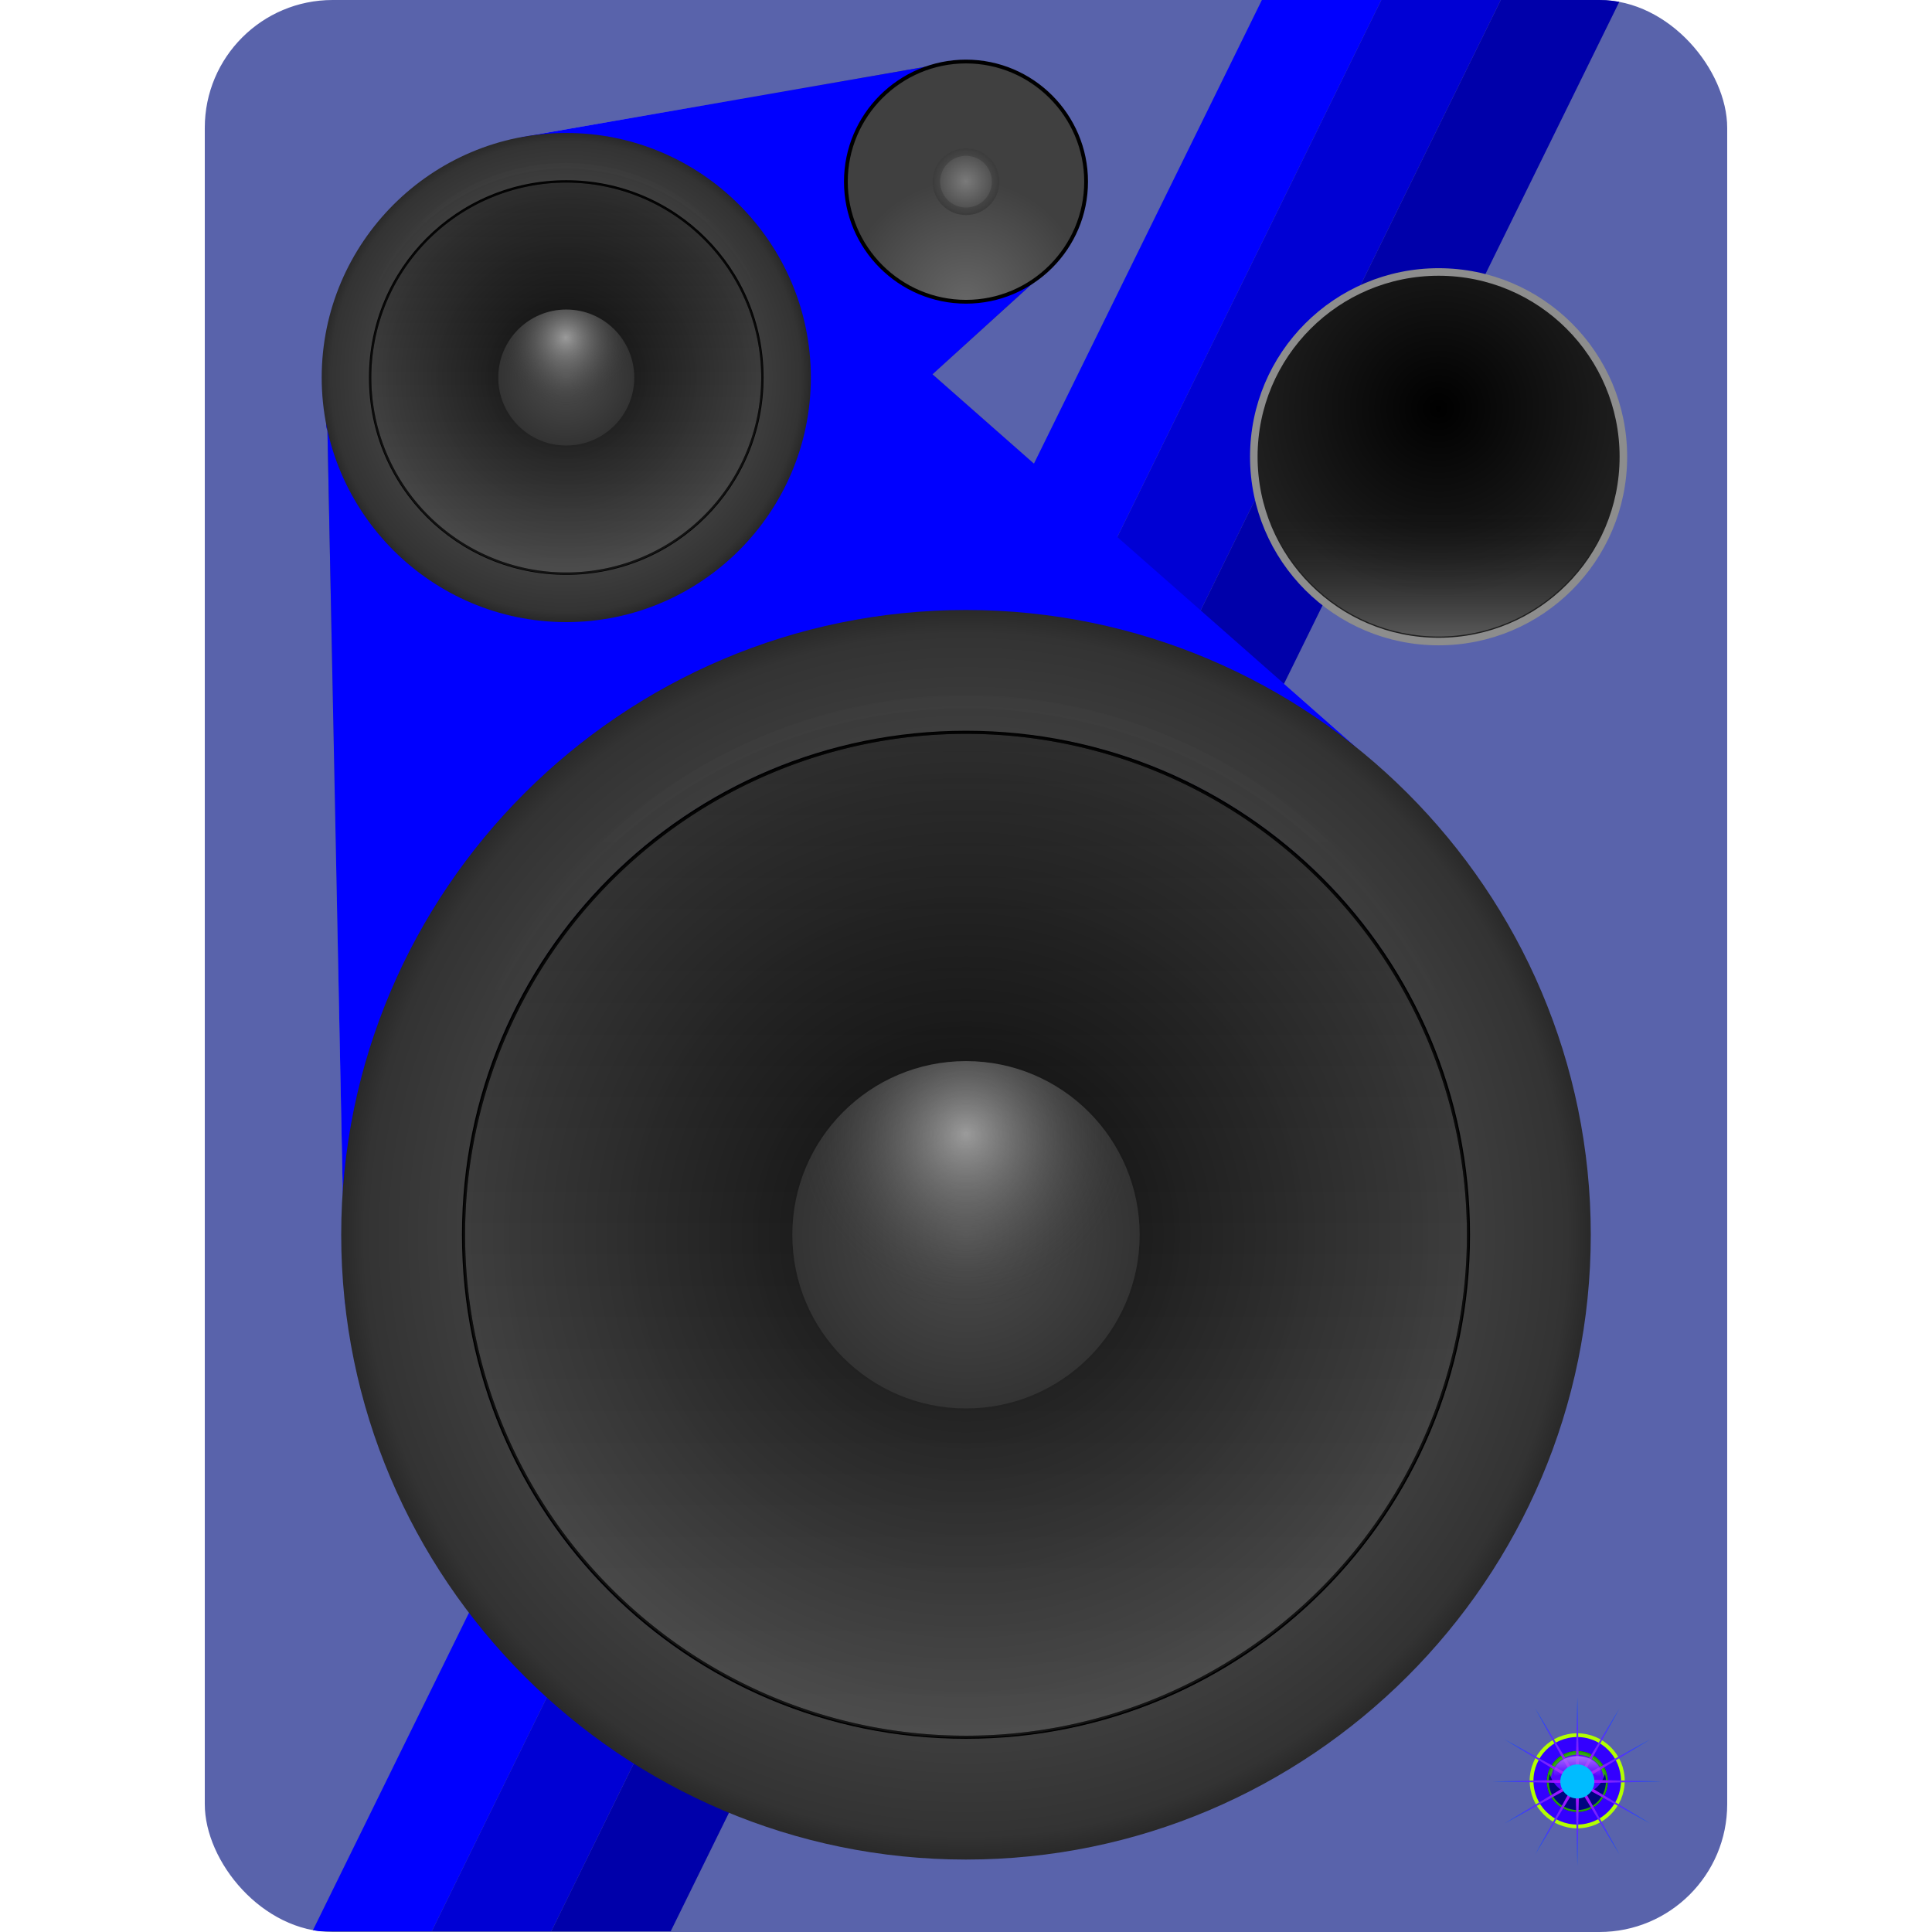 <?xml version="1.0" encoding="UTF-8" standalone="no"?>
<!-- Created with Inkscape (http://www.inkscape.org/) -->

<svg
   width="512"
   height="512"
   viewBox="0 0 135.467 135.467"
   version="1.1"
   id="svg5"
   inkscape:version="1.4.2 (ebf0e940d0, 2025-05-08)"
   sodipodi:docname="blueman-loudspeaker.svg"
   xmlns:inkscape="http://www.inkscape.org/namespaces/inkscape"
   xmlns:sodipodi="http://sodipodi.sourceforge.net/DTD/sodipodi-0.dtd"
   xmlns:xlink="http://www.w3.org/1999/xlink"
   xmlns="http://www.w3.org/2000/svg"
   xmlns:svg="http://www.w3.org/2000/svg">
  <sodipodi:namedview
     id="namedview7"
     pagecolor="#242424"
     bordercolor="#666666"
     borderopacity="1"
     inkscape:showpageshadow="0"
     inkscape:pageopacity="0"
     inkscape:pagecheckerboard="1"
     inkscape:deskcolor="#000000"
     inkscape:document-units="px"
     showgrid="false"
     inkscape:zoom="10.429825"
     inkscape:cx="447.08324"
     inkscape:cy="466.97811"
     inkscape:window-width="3233"
     inkscape:window-height="1080"
     inkscape:window-x="1887"
     inkscape:window-y="0"
     inkscape:window-maximized="1"
     inkscape:current-layer="g50" />
  <defs
     id="defs2">
    <linearGradient
       id="linearGradient21"
       inkscape:collect="always">
      <stop
         style="stop-color:#a86cff;stop-opacity:1;"
         offset="0"
         id="stop21" />
      <stop
         style="stop-color:#a86cff;stop-opacity:0;"
         offset="1"
         id="stop22" />
    </linearGradient>
    <linearGradient
       id="linearGradient19"
       inkscape:collect="always">
      <stop
         style="stop-color:#d600ff;stop-opacity:1;"
         offset="0"
         id="stop20" />
      <stop
         style="stop-color:#004fff;stop-opacity:1;"
         offset="1"
         id="stop19" />
    </linearGradient>
    <linearGradient
       id="linearGradient18"
       inkscape:collect="always">
      <stop
         style="stop-color:#cccccc;stop-opacity:1;"
         offset="0"
         id="stop17" />
      <stop
         style="stop-color:#474747;stop-opacity:1;"
         offset="1"
         id="stop18" />
    </linearGradient>
    <linearGradient
       id="linearGradient8"
       inkscape:collect="always">
      <stop
         style="stop-color:#cccccc;stop-opacity:1;"
         offset="0"
         id="stop12" />
      <stop
         style="stop-color:#474747;stop-opacity:1;"
         offset="1"
         id="stop13" />
    </linearGradient>
    <linearGradient
       id="linearGradient42"
       inkscape:collect="always">
      <stop
         style="stop-color:#ffffff;stop-opacity:1;"
         offset="0"
         id="stop42" />
      <stop
         style="stop-color:#ffffff;stop-opacity:0;"
         offset="1"
         id="stop43" />
    </linearGradient>
    <linearGradient
       id="linearGradient41"
       inkscape:collect="always">
      <stop
         style="stop-color:#0a0a0a;stop-opacity:1;"
         offset="0.263"
         id="stop40" />
      <stop
         style="stop-color:#4d4d4d;stop-opacity:1;"
         offset="1"
         id="stop41" />
    </linearGradient>
    <linearGradient
       id="linearGradient39"
       inkscape:collect="always">
      <stop
         style="stop-color:#0a0a0a;stop-opacity:1;"
         offset="0.28"
         id="stop38" />
      <stop
         style="stop-color:#4d4d4d;stop-opacity:1;"
         offset="1"
         id="stop39" />
    </linearGradient>
    <linearGradient
       id="linearGradient35"
       inkscape:collect="always">
      <stop
         style="stop-color:#000000;stop-opacity:1;"
         offset="0"
         id="stop35" />
      <stop
         style="stop-color:#1f1f1f;stop-opacity:1;"
         offset="1"
         id="stop36" />
    </linearGradient>
    <linearGradient
       id="linearGradient33"
       inkscape:collect="always">
      <stop
         style="stop-color:#0f0f0f;stop-opacity:0;"
         offset="0.637"
         id="stop34" />
      <stop
         style="stop-color:#ffffff;stop-opacity:1;"
         offset="1"
         id="stop33" />
    </linearGradient>
    <linearGradient
       id="linearGradient31"
       inkscape:collect="always">
      <stop
         style="stop-color:#666666;stop-opacity:1;"
         offset="0"
         id="stop31" />
      <stop
         style="stop-color:#404040;stop-opacity:1;"
         offset="1"
         id="stop32" />
    </linearGradient>
    <linearGradient
       id="linearGradient28"
       inkscape:collect="always">
      <stop
         style="stop-color:#4d4d4d;stop-opacity:1;"
         offset="0"
         id="stop28" />
      <stop
         style="stop-color:#0a0a0a;stop-opacity:1;"
         offset="1"
         id="stop27" />
    </linearGradient>
    <linearGradient
       id="linearGradient26"
       inkscape:collect="always">
      <stop
         style="stop-color:#7a7a7a;stop-opacity:1;"
         offset="0"
         id="stop25" />
      <stop
         style="stop-color:#474747;stop-opacity:1;"
         offset="1"
         id="stop26" />
    </linearGradient>
    <linearGradient
       id="linearGradient10"
       inkscape:collect="always">
      <stop
         style="stop-color:#ffffff;stop-opacity:1;"
         offset="0"
         id="stop9" />
      <stop
         style="stop-color:#333333;stop-opacity:0;"
         offset="1"
         id="stop10" />
    </linearGradient>
    <linearGradient
       id="linearGradient6"
       inkscape:collect="always">
      <stop
         style="stop-color:#4d4d4d;stop-opacity:1;"
         offset="0"
         id="stop7" />
      <stop
         style="stop-color:#333333;stop-opacity:1;"
         offset="1"
         id="stop8" />
    </linearGradient>
    <linearGradient
       id="linearGradient4"
       inkscape:collect="always">
      <stop
         style="stop-color:#0a0a0a;stop-opacity:1;"
         offset="0"
         id="stop6" />
      <stop
         style="stop-color:#4d4d4d;stop-opacity:1;"
         offset="1"
         id="stop5" />
    </linearGradient>
    <linearGradient
       id="linearGradient3"
       inkscape:collect="always">
      <stop
         style="stop-color:#3d3d3d;stop-opacity:1;"
         offset="0.807"
         id="stop4" />
      <stop
         style="stop-color:#333333;stop-opacity:1;"
         offset="0.963"
         id="stop3" />
      <stop
         style="stop-color:#292929;stop-opacity:1;"
         offset="1"
         id="stop11" />
    </linearGradient>
    <radialGradient
       inkscape:collect="always"
       xlink:href="#linearGradient3"
       id="radialGradient4"
       cx="67.733"
       cy="86.579"
       fx="67.733"
       fy="86.579"
       r="43.808"
       gradientUnits="userSpaceOnUse"
       gradientTransform="translate(-6.8e-5)" />
    <radialGradient
       inkscape:collect="always"
       xlink:href="#linearGradient39"
       id="radialGradient6"
       cx="67.733"
       cy="86.579"
       fx="67.733"
       fy="86.579"
       r="39.574"
       gradientUnits="userSpaceOnUse"
       gradientTransform="matrix(0.891,0,0,0.891,7.391,9.447)" />
    <radialGradient
       inkscape:collect="always"
       xlink:href="#linearGradient6"
       id="radialGradient8"
       cx="67.733"
       cy="86.579"
       fx="67.733"
       fy="86.579"
       r="12.177"
       gradientUnits="userSpaceOnUse" />
    <radialGradient
       inkscape:collect="always"
       xlink:href="#linearGradient10"
       id="radialGradient9"
       gradientUnits="userSpaceOnUse"
       cx="67.733"
       cy="79.512"
       fx="67.733"
       fy="79.512"
       r="12.177"
       gradientTransform="translate(5.4707031e-6)" />
    <radialGradient
       inkscape:collect="always"
       xlink:href="#linearGradient10"
       id="radialGradient17"
       gradientUnits="userSpaceOnUse"
       gradientTransform="matrix(0.391,0,0,0.391,13.191,-7.42)"
       cx="67.733"
       cy="79.512"
       fx="67.733"
       fy="79.512"
       r="12.177" />
    <radialGradient
       inkscape:collect="always"
       xlink:href="#linearGradient6"
       id="radialGradient18"
       gradientUnits="userSpaceOnUse"
       cx="67.733"
       cy="86.579"
       fx="67.733"
       fy="86.579"
       r="12.177"
       gradientTransform="matrix(0.391,0,0,0.391,13.191,-7.42)" />
    <radialGradient
       inkscape:collect="always"
       xlink:href="#linearGradient3"
       id="radialGradient19"
       gradientUnits="userSpaceOnUse"
       gradientTransform="matrix(0.391,0,0,0.391,13.191,-7.42)"
       cx="67.733"
       cy="86.579"
       fx="67.733"
       fy="86.579"
       r="43.808" />
    <radialGradient
       inkscape:collect="always"
       xlink:href="#linearGradient41"
       id="radialGradient20"
       gradientUnits="userSpaceOnUse"
       gradientTransform="matrix(0.349,0,0,0.349,16.084,-3.722)"
       cx="67.733"
       cy="86.579"
       fx="67.733"
       fy="86.579"
       r="39.574" />
    <radialGradient
       inkscape:collect="always"
       xlink:href="#linearGradient26"
       id="radialGradient24"
       gradientUnits="userSpaceOnUse"
       gradientTransform="matrix(0.192,0,0,0.192,60.003,-3.908)"
       cx="67.733"
       cy="86.579"
       fx="67.733"
       fy="86.579"
       r="12.177" />
    <linearGradient
       inkscape:collect="always"
       xlink:href="#linearGradient28"
       id="linearGradient27"
       x1="67.733"
       y1="121.967"
       x2="67.733"
       y2="51.191"
       gradientUnits="userSpaceOnUse" />
    <linearGradient
       inkscape:collect="always"
       xlink:href="#linearGradient4"
       id="linearGradient29"
       x1="40.234"
       y1="11.48"
       x2="40.234"
       y2="39.346"
       gradientUnits="userSpaceOnUse"
       gradientTransform="translate(-0.529,1.058)" />
    <clipPath
       clipPathUnits="userSpaceOnUse"
       id="clipPath30">
      <path
         style="baseline-shift:baseline;display:inline;overflow:visible;vector-effect:none;fill:#ff0000;stroke-width:1;stroke-linecap:round;stroke-linejoin:round;stroke-miterlimit:12;paint-order:markers stroke fill;enable-background:accumulate;stop-color:#000000"
         d="M 80.819,-5.201 A 2.341,2.341 0 0 1 78.478,-2.86 2.341,2.341 0 0 1 76.137,-5.201 2.341,2.341 0 0 1 78.478,-7.542 a 2.341,2.341 0 0 1 2.341,2.341 z"
         id="path31" />
    </clipPath>
    <filter
       inkscape:collect="always"
       style="color-interpolation-filters:sRGB"
       id="filter31"
       x="-0.094"
       y="-0.094"
       width="1.188"
       height="1.188">
      <feGaussianBlur
         inkscape:collect="always"
         stdDeviation="0.225"
         id="feGaussianBlur31" />
    </filter>
    <radialGradient
       inkscape:collect="always"
       xlink:href="#linearGradient31"
       id="radialGradient32"
       cx="73.025"
       cy="21.158"
       fx="73.025"
       fy="21.158"
       r="8.554"
       gradientUnits="userSpaceOnUse" />
    <filter
       style="color-interpolation-filters:sRGB;"
       inkscape:label="Noise Fill"
       id="filter33"
       x="0"
       y="0"
       width="1"
       height="1">
      <feTurbulence
         type="fractalNoise"
         baseFrequency="12 12"
         numOctaves="3"
         seed="338"
         result="turbulence"
         id="feTurbulence32" />
      <feComposite
         in="SourceGraphic"
         in2="turbulence"
         operator="in"
         result="composite1"
         id="feComposite32" />
      <feColorMatrix
         values="1 0 0 0 0 0 1 0 0 0 0 0 1 0 0 0 0 0 4 -1 "
         result="color"
         id="feColorMatrix32" />
      <feFlood
         flood-opacity="1"
         flood-color="rgb(0,0,0)"
         result="flood"
         id="feFlood32" />
      <feMerge
         result="merge"
         id="feMerge33">
        <feMergeNode
           in="flood"
           id="feMergeNode32" />
        <feMergeNode
           in="color"
           id="feMergeNode33" />
      </feMerge>
      <feComposite
         in2="SourceGraphic"
         operator="in"
         result="composite2"
         id="feComposite33" />
    </filter>
    <linearGradient
       inkscape:collect="always"
       xlink:href="#linearGradient33"
       id="linearGradient34"
       x1="146.894"
       y1="34.377"
       x2="146.894"
       y2="54.265"
       gradientUnits="userSpaceOnUse"
       gradientTransform="matrix(0.973,0,0,0.973,-36.78,-1.743)" />
    <radialGradient
       inkscape:collect="always"
       xlink:href="#linearGradient35"
       id="radialGradient36"
       cx="106.14"
       cy="38.791"
       fx="106.14"
       fy="38.791"
       r="10.209"
       gradientUnits="userSpaceOnUse" />
    <linearGradient
       inkscape:collect="always"
       xlink:href="#linearGradient42"
       id="linearGradient43"
       x1="67.732"
       y1="44.444"
       x2="67.732"
       y2="74.402"
       gradientUnits="userSpaceOnUse" />
    <filter
       inkscape:collect="always"
       style="color-interpolation-filters:sRGB"
       id="filter44"
       x="-0.009"
       y="-0.018"
       width="1.018"
       height="1.036">
      <feGaussianBlur
         inkscape:collect="always"
         stdDeviation="0.315"
         id="feGaussianBlur44" />
    </filter>
    <linearGradient
       inkscape:collect="always"
       xlink:href="#linearGradient42"
       id="linearGradient44"
       gradientUnits="userSpaceOnUse"
       x1="67.732"
       y1="44.444"
       x2="67.732"
       y2="74.402" />
    <clipPath
       clipPathUnits="userSpaceOnUse"
       id="clipPath46">
      <circle
         style="display:inline;opacity:1;fill:#34ff00;fill-opacity:1;stroke:#000000;stroke-width:0.265;stroke-linecap:round;stroke-linejoin:round;stroke-miterlimit:12;stroke-dasharray:none;stroke-opacity:1;paint-order:markers stroke fill"
         id="circle47"
         cx="25.932"
         cy="124.911"
         r="2.006" />
    </clipPath>
    <filter
       inkscape:collect="always"
       style="color-interpolation-filters:sRGB"
       id="filter47"
       x="-0.157"
       y="-0.248"
       width="1.313"
       height="1.496">
      <feGaussianBlur
         inkscape:collect="always"
         stdDeviation="0.262"
         id="feGaussianBlur47" />
    </filter>
    <clipPath
       clipPathUnits="userSpaceOnUse"
       id="clipPath48">
      <circle
         style="opacity:1;fill:#34ff00;fill-opacity:1;stroke:#000000;stroke-width:0.265;stroke-linecap:round;stroke-linejoin:round;stroke-miterlimit:12;stroke-dasharray:none;stroke-opacity:1;paint-order:markers stroke fill"
         id="circle49"
         cx="25.932"
         cy="124.911"
         r="2.006" />
    </clipPath>
    <filter
       inkscape:collect="always"
       style="color-interpolation-filters:sRGB"
       id="filter50"
       x="-0.543"
       y="-0.543"
       width="2.086"
       height="2.086">
      <feGaussianBlur
         inkscape:collect="always"
         stdDeviation="0.873"
         id="feGaussianBlur50" />
    </filter>
    <filter
       inkscape:collect="always"
       style="color-interpolation-filters:sRGB"
       id="filter52"
       x="-0.839"
       y="-0.839"
       width="2.678"
       height="2.678">
      <feGaussianBlur
         inkscape:collect="always"
         stdDeviation="1.348"
         id="feGaussianBlur52" />
    </filter>
    <filter
       inkscape:collect="always"
       style="color-interpolation-filters:sRGB"
       id="filter1"
       x="-0.573"
       y="-0.573"
       width="2.146"
       height="2.146">
      <feGaussianBlur
         inkscape:collect="always"
         stdDeviation="0.57"
         id="feGaussianBlur1" />
    </filter>
    <clipPath
       clipPathUnits="userSpaceOnUse"
       id="clipPath5">
      <rect
         style="display:inline;opacity:1;fill:#55637e;fill-opacity:1;stroke-width:1.587;stroke-linecap:round;stroke-linejoin:round;stroke-miterlimit:12;paint-order:markers stroke fill"
         id="rect6"
         width="106.748"
         height="135.467"
         x="17.495"
         y="2.7270507e-06"
         ry="8.963" />
    </clipPath>
    <linearGradient
       inkscape:collect="always"
       xlink:href="#linearGradient8"
       id="linearGradient13"
       x1="67.733"
       y1="86.579"
       x2="39.705"
       y2="26.339"
       gradientUnits="userSpaceOnUse" />
    <linearGradient
       inkscape:collect="always"
       xlink:href="#linearGradient18"
       id="linearGradient14"
       gradientUnits="userSpaceOnUse"
       x1="80.804"
       y1="36.66"
       x2="52.775"
       y2="22.926"
       gradientTransform="matrix(-1,0,0,1,120.509,-10.189)" />
    <radialGradient
       inkscape:collect="always"
       xlink:href="#linearGradient19"
       id="radialGradient21"
       cx="131.592"
       cy="125.649"
       fx="131.592"
       fy="125.649"
       r="5.912"
       gradientUnits="userSpaceOnUse" />
    <filter
       inkscape:collect="always"
       style="color-interpolation-filters:sRGB"
       id="filter21"
       x="-0.034"
       y="-0.034"
       width="1.068"
       height="1.068">
      <feGaussianBlur
         inkscape:collect="always"
         stdDeviation="0.167"
         id="feGaussianBlur21" />
    </filter>
    <linearGradient
       inkscape:collect="always"
       xlink:href="#linearGradient21"
       id="linearGradient22"
       x1="25.932"
       y1="123.133"
       x2="25.932"
       y2="124.551"
       gradientUnits="userSpaceOnUse" />
    <filter
       inkscape:collect="always"
       style="color-interpolation-filters:sRGB"
       id="filter22"
       x="-0.161"
       y="-0.272"
       width="1.323"
       height="1.543">
      <feGaussianBlur
         inkscape:collect="always"
         stdDeviation="0.161"
         id="feGaussianBlur22" />
    </filter>
  </defs>
  <g
     inkscape:label="Layer 1"
     inkscape:groupmode="layer"
     id="layer1">
    <rect
       style="opacity:1;fill:#5963ab;fill-opacity:1;stroke-width:1.587;stroke-linecap:round;stroke-linejoin:round;stroke-miterlimit:12;paint-order:markers stroke fill"
       id="rect1"
       width="106.748"
       height="135.467"
       x="14.359"
       y="2.7270507e-06"
       ry="8.963" />
    <rect
       style="display:none;opacity:0.164;fill:#5e5e5e;fill-opacity:1;stroke-width:1.587;stroke-linecap:round;stroke-linejoin:round;stroke-miterlimit:12;paint-order:markers stroke fill;filter:url(#filter33)"
       id="rect32"
       width="106.748"
       height="135.467"
       x="14.359"
       y="2.7270507e-06"
       ry="8.963" />
    <path
       style="baseline-shift:baseline;display:inline;overflow:visible;opacity:1;vector-effect:none;fill:url(#linearGradient13);stroke-linecap:round;stroke-linejoin:round;enable-background:accumulate;stop-color:#000000;stop-opacity:1"
       d="m 22.959,30.171 1.231,61.23 C 34.023,112.486 112.733,90.279 95.067,52.376 L 51.022,13.6 c 0,0 -30.01,12.391 -28.063,16.571 z"
       id="path7"
       sodipodi:nodetypes="ccccc"
       clip-path="none" />
    <g
       id="g4"
       transform="translate(-3.136)"
       style="display:inline;opacity:1"
       clip-path="url(#clipPath5)">
      <rect
         style="opacity:1;fill:#0000ff;fill-opacity:1;stroke:none;stroke-width:0.279;stroke-linecap:round;stroke-linejoin:round;stroke-miterlimit:12;paint-order:markers stroke fill"
         id="rect2"
         width="8.374"
         height="150.96"
         x="91.616"
         y="3.0328074e-06"
         ry="0"
         transform="matrix(1,0,-0.441,0.897,0,0)" />
      <rect
         style="opacity:1;fill:#0000d4;fill-opacity:1;stroke:none;stroke-width:0.279;stroke-linecap:round;stroke-linejoin:round;stroke-miterlimit:12;paint-order:markers stroke fill"
         id="rect3"
         width="8.374"
         height="150.96"
         x="99.99"
         y="3.0389401e-06"
         ry="0"
         transform="matrix(1,0,-0.441,0.897,0,0)" />
      <rect
         style="opacity:1;fill:#0000aa;fill-opacity:1;stroke:none;stroke-width:0.279;stroke-linecap:round;stroke-linejoin:round;stroke-miterlimit:12;paint-order:markers stroke fill"
         id="rect4"
         width="8.374"
         height="150.96"
         x="108.365"
         y="3.0389401e-06"
         ry="0"
         transform="matrix(1,0,-0.441,0.897,0,0)" />
    </g>
    <path
       style="baseline-shift:baseline;display:inline;overflow:visible;opacity:1;vector-effect:none;fill:url(#linearGradient14);stroke-linecap:round;stroke-linejoin:round;enable-background:accumulate;stop-color:#000000;stop-opacity:1"
       d="M 73.392,18.967 51.967,38.445 36.528,9.618 66.286,4.439 c 0,0 9.053,10.348 7.105,14.528 z"
       id="path13"
       sodipodi:nodetypes="ccccc"
       clip-path="none" />
    <path
       id="path14"
       clip-path="none"
       style="baseline-shift:baseline;display:inline;overflow:visible;opacity:1;mix-blend-mode:color;vector-effect:none;fill:#0000ff;stroke-linecap:round;stroke-linejoin:round;enable-background:accumulate;stop-color:#000000;stop-opacity:1"
       d="m 66.286,4.439 -29.758,5.179 4.5,8.403 c -8.533,3.985 -19.258,9.598 -18.069,12.151 l 1.23,61.23 c 9.833,21.085 88.543,-1.122 70.878,-39.025 l -29.682,-26.131 8.006,-7.278 c 1.948,-4.18 -7.106,-14.528 -7.106,-14.528 z" />
    <path
       style="baseline-shift:baseline;display:inline;overflow:visible;fill:url(#radialGradient6);stroke:#000000;stroke-width:0.265;stroke-linecap:round;stroke-linejoin:round;stroke-miterlimit:12;stroke-dasharray:none;stroke-opacity:1;paint-order:markers stroke fill;enable-background:accumulate;stop-color:#000000"
       d="M 102.989,86.579 A 35.256,35.256 0 0 1 67.733,121.835 35.256,35.256 0 0 1 32.478,86.579 35.256,35.256 0 0 1 67.733,51.323 35.256,35.256 0 0 1 102.989,86.579 Z"
       id="path3" />
    <path
       style="baseline-shift:baseline;display:inline;overflow:visible;opacity:0.48;mix-blend-mode:normal;fill:url(#linearGradient27);stroke:#000000;stroke-width:0.265;stroke-linecap:round;stroke-linejoin:round;stroke-miterlimit:12;stroke-dasharray:none;stroke-opacity:1;paint-order:markers stroke fill;enable-background:accumulate;stop-color:#000000"
       d="M 102.989,86.579 A 35.256,35.256 0 0 1 67.733,121.835 35.256,35.256 0 0 1 32.478,86.579 35.256,35.256 0 0 1 67.733,51.323 35.256,35.256 0 0 1 102.989,86.579 Z"
       id="path26" />
    <path
       style="baseline-shift:baseline;display:inline;overflow:visible;vector-effect:none;fill:url(#radialGradient4);stroke-linecap:round;stroke-linejoin:round;stroke-miterlimit:12;paint-order:markers stroke fill;enable-background:accumulate;stop-color:#000000"
       d="m 67.732,42.771 c -24.144,0 -43.807,19.663 -43.807,43.807 0,24.144 19.663,43.809 43.807,43.809 24.144,0 43.809,-19.665 43.809,-43.809 0,-24.144 -19.665,-43.807 -43.809,-43.807 z m 0,8.467 c 19.568,0 35.342,15.772 35.342,35.34 0,19.568 -15.774,35.342 -35.342,35.342 -19.568,0 -35.34,-15.774 -35.34,-35.342 0,-19.568 15.772,-35.34 35.34,-35.34 z"
       id="path2" />
    <circle
       style="opacity:1;fill:url(#radialGradient8);fill-opacity:1;stroke:none;stroke-width:8.467;stroke-linecap:round;stroke-linejoin:round;stroke-miterlimit:12;stroke-dasharray:none;stroke-opacity:1;paint-order:markers stroke fill"
       id="path6"
       cx="67.733"
       cy="86.579"
       r="12.177" />
    <circle
       style="opacity:0.48;fill:url(#radialGradient9);fill-opacity:1;stroke:none;stroke-width:8.467;stroke-linecap:round;stroke-linejoin:round;stroke-miterlimit:12;stroke-dasharray:none;stroke-opacity:1;paint-order:markers stroke fill"
       id="circle8"
       cx="67.733"
       cy="86.579"
       r="12.177" />
    <path
       style="baseline-shift:baseline;display:inline;overflow:visible;fill:url(#radialGradient20);stroke:#000000;stroke-width:0.265;stroke-linecap:round;stroke-linejoin:round;stroke-miterlimit:12;stroke-dasharray:none;stroke-opacity:1;paint-order:markers stroke fill;enable-background:accumulate;stop-color:#000000"
       d="M 53.506,26.471 A 13.801,13.801 0 0 1 39.705,40.272 13.801,13.801 0 0 1 25.904,26.471 13.801,13.801 0 0 1 39.705,12.67 13.801,13.801 0 0 1 53.506,26.471 Z"
       id="path15" />
    <path
       style="baseline-shift:baseline;display:inline;overflow:visible;opacity:0.48;fill:url(#linearGradient29);stroke:#000000;stroke-width:0.265;stroke-linecap:round;stroke-linejoin:round;stroke-miterlimit:12;stroke-dasharray:none;stroke-opacity:1;paint-order:markers stroke fill;enable-background:accumulate;stop-color:#000000"
       d="M 53.506,26.471 A 13.801,13.801 0 0 1 39.705,40.272 13.801,13.801 0 0 1 25.904,26.471 13.801,13.801 0 0 1 39.705,12.67 13.801,13.801 0 0 1 53.506,26.471 Z"
       id="path28" />
    <path
       style="baseline-shift:baseline;display:inline;overflow:visible;vector-effect:none;fill:url(#radialGradient19);stroke-width:1;stroke-linecap:round;stroke-linejoin:round;stroke-miterlimit:12;paint-order:markers stroke fill;enable-background:accumulate;stop-color:#000000"
       d="m 39.705,9.323 c -9.451,0 -17.148,7.697 -17.148,17.148 0,9.451 7.697,17.149 17.148,17.149 9.451,0 17.149,-7.698 17.149,-17.149 0,-9.451 -7.698,-17.148 -17.149,-17.148 z m 0,3.314 c 7.66,0 13.835,6.174 13.835,13.834 0,7.66 -6.175,13.835 -13.835,13.835 -7.66,0 -13.834,-6.175 -13.834,-13.835 0,-7.66 6.174,-13.834 13.834,-13.834 z"
       id="path16" />
    <circle
       style="fill:url(#radialGradient18);fill-opacity:1;stroke:none;stroke-width:8.467;stroke-linecap:round;stroke-linejoin:round;stroke-miterlimit:12;stroke-dasharray:none;stroke-opacity:1;paint-order:markers stroke fill"
       id="circle16"
       cx="39.705"
       cy="26.471"
       r="4.767" />
    <circle
       style="opacity:0.48;fill:url(#radialGradient17);fill-opacity:1;stroke:none;stroke-width:8.467;stroke-linecap:round;stroke-linejoin:round;stroke-miterlimit:12;stroke-dasharray:none;stroke-opacity:1;paint-order:markers stroke fill"
       id="circle17"
       cx="39.705"
       cy="26.471"
       r="4.767" />
    <g
       id="g36"
       transform="translate(-5.292)">
      <path
         style="baseline-shift:baseline;display:inline;overflow:visible;fill:url(#radialGradient32);fill-opacity:1;stroke:#000000;stroke-width:0.265;stroke-linecap:round;stroke-linejoin:round;stroke-miterlimit:12;stroke-dasharray:none;stroke-opacity:1;paint-order:markers stroke fill;enable-background:accumulate;stop-color:#000000"
         d="m 73.025,4.314 c -4.642,0 -8.422,3.78 -8.422,8.422 0,4.642 3.78,8.422 8.422,8.422 4.642,0 8.422,-3.781 8.422,-8.422 0,-4.642 -3.781,-8.422 -8.422,-8.422 z"
         id="path21"
         sodipodi:nodetypes="sssss" />
      <circle
         style="fill:url(#radialGradient24);fill-opacity:1;stroke:none;stroke-width:8.467;stroke-linecap:round;stroke-linejoin:round;stroke-miterlimit:12;stroke-dasharray:none;stroke-opacity:1;paint-order:markers stroke fill"
         id="circle21"
         cx="73.025"
         cy="12.736"
         r="2.341" />
      <path
         style="baseline-shift:baseline;display:inline;overflow:visible;opacity:0.4;mix-blend-mode:normal;vector-effect:none;stroke-linecap:round;stroke-linejoin:round;stroke-miterlimit:12;paint-order:markers stroke fill;filter:url(#filter31);enable-background:accumulate;stop-color:#000000"
         d="m 78.479,-8.072 c -1.579,0 -2.871,1.292 -2.871,2.871 0,1.579 1.292,2.869 2.871,2.869 1.579,0 2.869,-1.29 2.869,-2.869 0,-1.579 -1.29,-2.871 -2.869,-2.871 z m 0,1.059 c 1.007,0 1.811,0.806 1.811,1.812 0,1.007 -0.804,1.812 -1.811,1.812 -1.007,0 -1.812,-0.806 -1.812,-1.812 0,-1.007 0.806,-1.812 1.812,-1.812 z"
         id="path29"
         clip-path="url(#clipPath30)"
         transform="translate(-5.453,17.939)" />
    </g>
    <g
       id="g37"
       transform="matrix(1.303,0,0,1.303,-37.43,-21.89)"
       style="stroke-width:0.768">
      <circle
         style="opacity:1;fill:url(#radialGradient36);fill-opacity:1;stroke:#8d8d8d;stroke-width:0.406;stroke-linecap:round;stroke-linejoin:round;stroke-miterlimit:12;stroke-dasharray:none;stroke-opacity:1;paint-order:markers stroke fill"
         id="path12"
         cx="106.14"
         cy="41.379"
         r="9.944" />
      <circle
         style="opacity:0.26;fill:url(#linearGradient34);stroke:none;stroke-width:0.406;stroke-linecap:round;stroke-linejoin:round;stroke-miterlimit:12;stroke-dasharray:none;stroke-opacity:1;paint-order:markers stroke fill"
         id="circle33"
         cx="106.14"
         cy="41.379"
         r="9.675" />
    </g>
    <path
       id="path41"
       style="opacity:0.1;fill:url(#linearGradient43);fill-opacity:1;stroke:none;stroke-width:1.202;stroke-linecap:round;stroke-linejoin:round;stroke-miterlimit:12;stroke-dasharray:none;stroke-opacity:1;paint-order:markers stroke fill;filter:url(#filter44)"
       d="m 67.732,44.444 a 41.79,41.79 0 0 0 -41.79,41.79 41.79,41.79 0 0 0 0.035,0.529 41.79,41.79 0 0 1 41.756,-41.26 41.79,41.79 0 0 1 41.756,41.26 41.79,41.79 0 0 0 0.035,-0.529 41.79,41.79 0 0 0 -41.79,-41.79 z"
       transform="matrix(0.88,0,0,0.88,8.101,9.629)" />
    <path
       id="path44"
       style="opacity:0.1;fill:url(#linearGradient44);fill-opacity:1;stroke:none;stroke-width:3.011;stroke-linecap:round;stroke-linejoin:round;stroke-miterlimit:12;stroke-dasharray:none;stroke-opacity:1;paint-order:markers stroke fill;filter:url(#filter44)"
       d="m 67.732,44.444 a 41.79,41.79 0 0 0 -41.79,41.79 41.79,41.79 0 0 0 0.035,0.529 41.79,41.79 0 0 1 41.756,-41.26 41.79,41.79 0 0 1 41.756,41.26 41.79,41.79 0 0 0 0.035,-0.529 41.79,41.79 0 0 0 -41.79,-41.79 z"
       transform="matrix(0.351,0,0,0.351,15.901,-4.154)" />
    <g
       id="g50"
       style="display:inline"
       transform="translate(84.667)">
      <circle
         style="display:inline;opacity:1;mix-blend-mode:normal;fill:#3300ff;fill-opacity:1;stroke:#b2ff00;stroke-width:0.166;stroke-linecap:round;stroke-linejoin:round;stroke-miterlimit:12;stroke-dasharray:none;stroke-opacity:1;paint-order:markers stroke fill;filter:url(#filter50)"
         id="circle50"
         cx="25.932"
         cy="124.911"
         r="2.006"
         transform="matrix(1.595,0,0,1.595,-15.439,-74.368)" />
      <circle
         style="display:inline;opacity:1;fill:#000bff;fill-opacity:1;stroke:#000000;stroke-width:0.265;stroke-linecap:round;stroke-linejoin:round;stroke-miterlimit:12;stroke-dasharray:none;stroke-opacity:1;paint-order:markers stroke fill"
         id="path45"
         cx="25.932"
         cy="124.911"
         r="2.006" />
      <circle
         style="display:inline;opacity:0.8;mix-blend-mode:normal;fill:#8500ff;fill-opacity:1;stroke:#3aff00;stroke-width:0.265;stroke-linecap:round;stroke-linejoin:round;stroke-miterlimit:12;stroke-dasharray:none;stroke-opacity:1;paint-order:markers stroke fill;filter:url(#filter52)"
         id="circle52"
         cx="25.932"
         cy="124.911"
         r="2.006" />
      <path
         id="circle45"
         style="display:inline;opacity:1;fill:#000580;fill-opacity:1;stroke:none;stroke-width:0.265;stroke-linecap:round;stroke-linejoin:round;stroke-miterlimit:12;stroke-dasharray:none;stroke-opacity:1;paint-order:markers stroke fill;filter:url(#filter47)"
         d="m 23.998,124.381 a 2.006,2.006 0 0 0 -0.072,0.53 2.006,2.006 0 0 0 2.006,2.006 2.006,2.006 0 0 0 2.006,-2.006 2.006,2.006 0 0 0 -0.072,-0.53 2.006,2.006 0 0 1 -1.934,1.477 2.006,2.006 0 0 1 -1.934,-1.477 z"
         clip-path="url(#clipPath46)" />
      <path
         sodipodi:type="star"
         style="display:inline;opacity:1;mix-blend-mode:normal;fill:url(#radialGradient21);stroke:none;stroke-width:16.933;stroke-linecap:round;stroke-linejoin:round;stroke-miterlimit:12;stroke-dasharray:none;stroke-opacity:1;paint-order:markers stroke fill;filter:url(#filter21)"
         id="path18"
         inkscape:flatsided="false"
         sodipodi:sides="12"
         sodipodi:cx="131.59209"
         sodipodi:cy="125.64899"
         sodipodi:r1="5.9115806"
         sodipodi:r2="0.47292644"
         sodipodi:arg1="-1.5707963"
         sodipodi:arg2="-1.3089969"
         inkscape:rounded="0"
         inkscape:randomized="0"
         d="m 131.592,119.737 0.122,5.455 2.833,-4.663 -2.621,4.785 4.785,-2.621 -4.663,2.833 5.455,0.122 -5.455,0.122 4.663,2.833 -4.785,-2.621 2.621,4.785 -2.833,-4.663 -0.122,5.455 -0.122,-5.455 -2.833,4.663 2.621,-4.785 -4.785,2.621 4.663,-2.833 -5.455,-0.122 5.455,-0.122 -4.663,-2.833 4.785,2.621 -2.621,-4.785 2.833,4.663 z"
         inkscape:transform-center-y="-1.4778952"
         transform="translate(-105.66,-0.738)" />
      <path
         id="path46"
         clip-path="url(#clipPath48)"
         style="display:inline;opacity:1;fill:url(#linearGradient22);stroke-width:0.225;stroke-linecap:round;stroke-linejoin:round;stroke-miterlimit:12;paint-order:markers stroke fill;filter:url(#filter22)"
         d="m 27.126,124.327 c 0,0.66 -0.535,-0.347 -1.194,-0.347 -0.66,0 -1.194,1.006 -1.194,0.347 0,-0.66 0.535,-1.194 1.194,-1.194 0.66,0 1.194,0.535 1.194,1.194 z"
         sodipodi:nodetypes="sssss"
         transform="matrix(1.379,0,0,1,-9.831,0)" />
      <circle
         style="display:inline;opacity:1;mix-blend-mode:normal;fill:#00bcff;fill-opacity:1;stroke:none;stroke-width:0.265;stroke-linecap:round;stroke-linejoin:round;stroke-miterlimit:12;stroke-dasharray:none;stroke-opacity:1;paint-order:markers stroke fill;filter:url(#filter1)"
         id="circle51"
         cx="25.932"
         cy="124.327"
         r="1.194"
         clip-path="none"
         transform="translate(0,0.584)" />
    </g>
  </g>
</svg>
